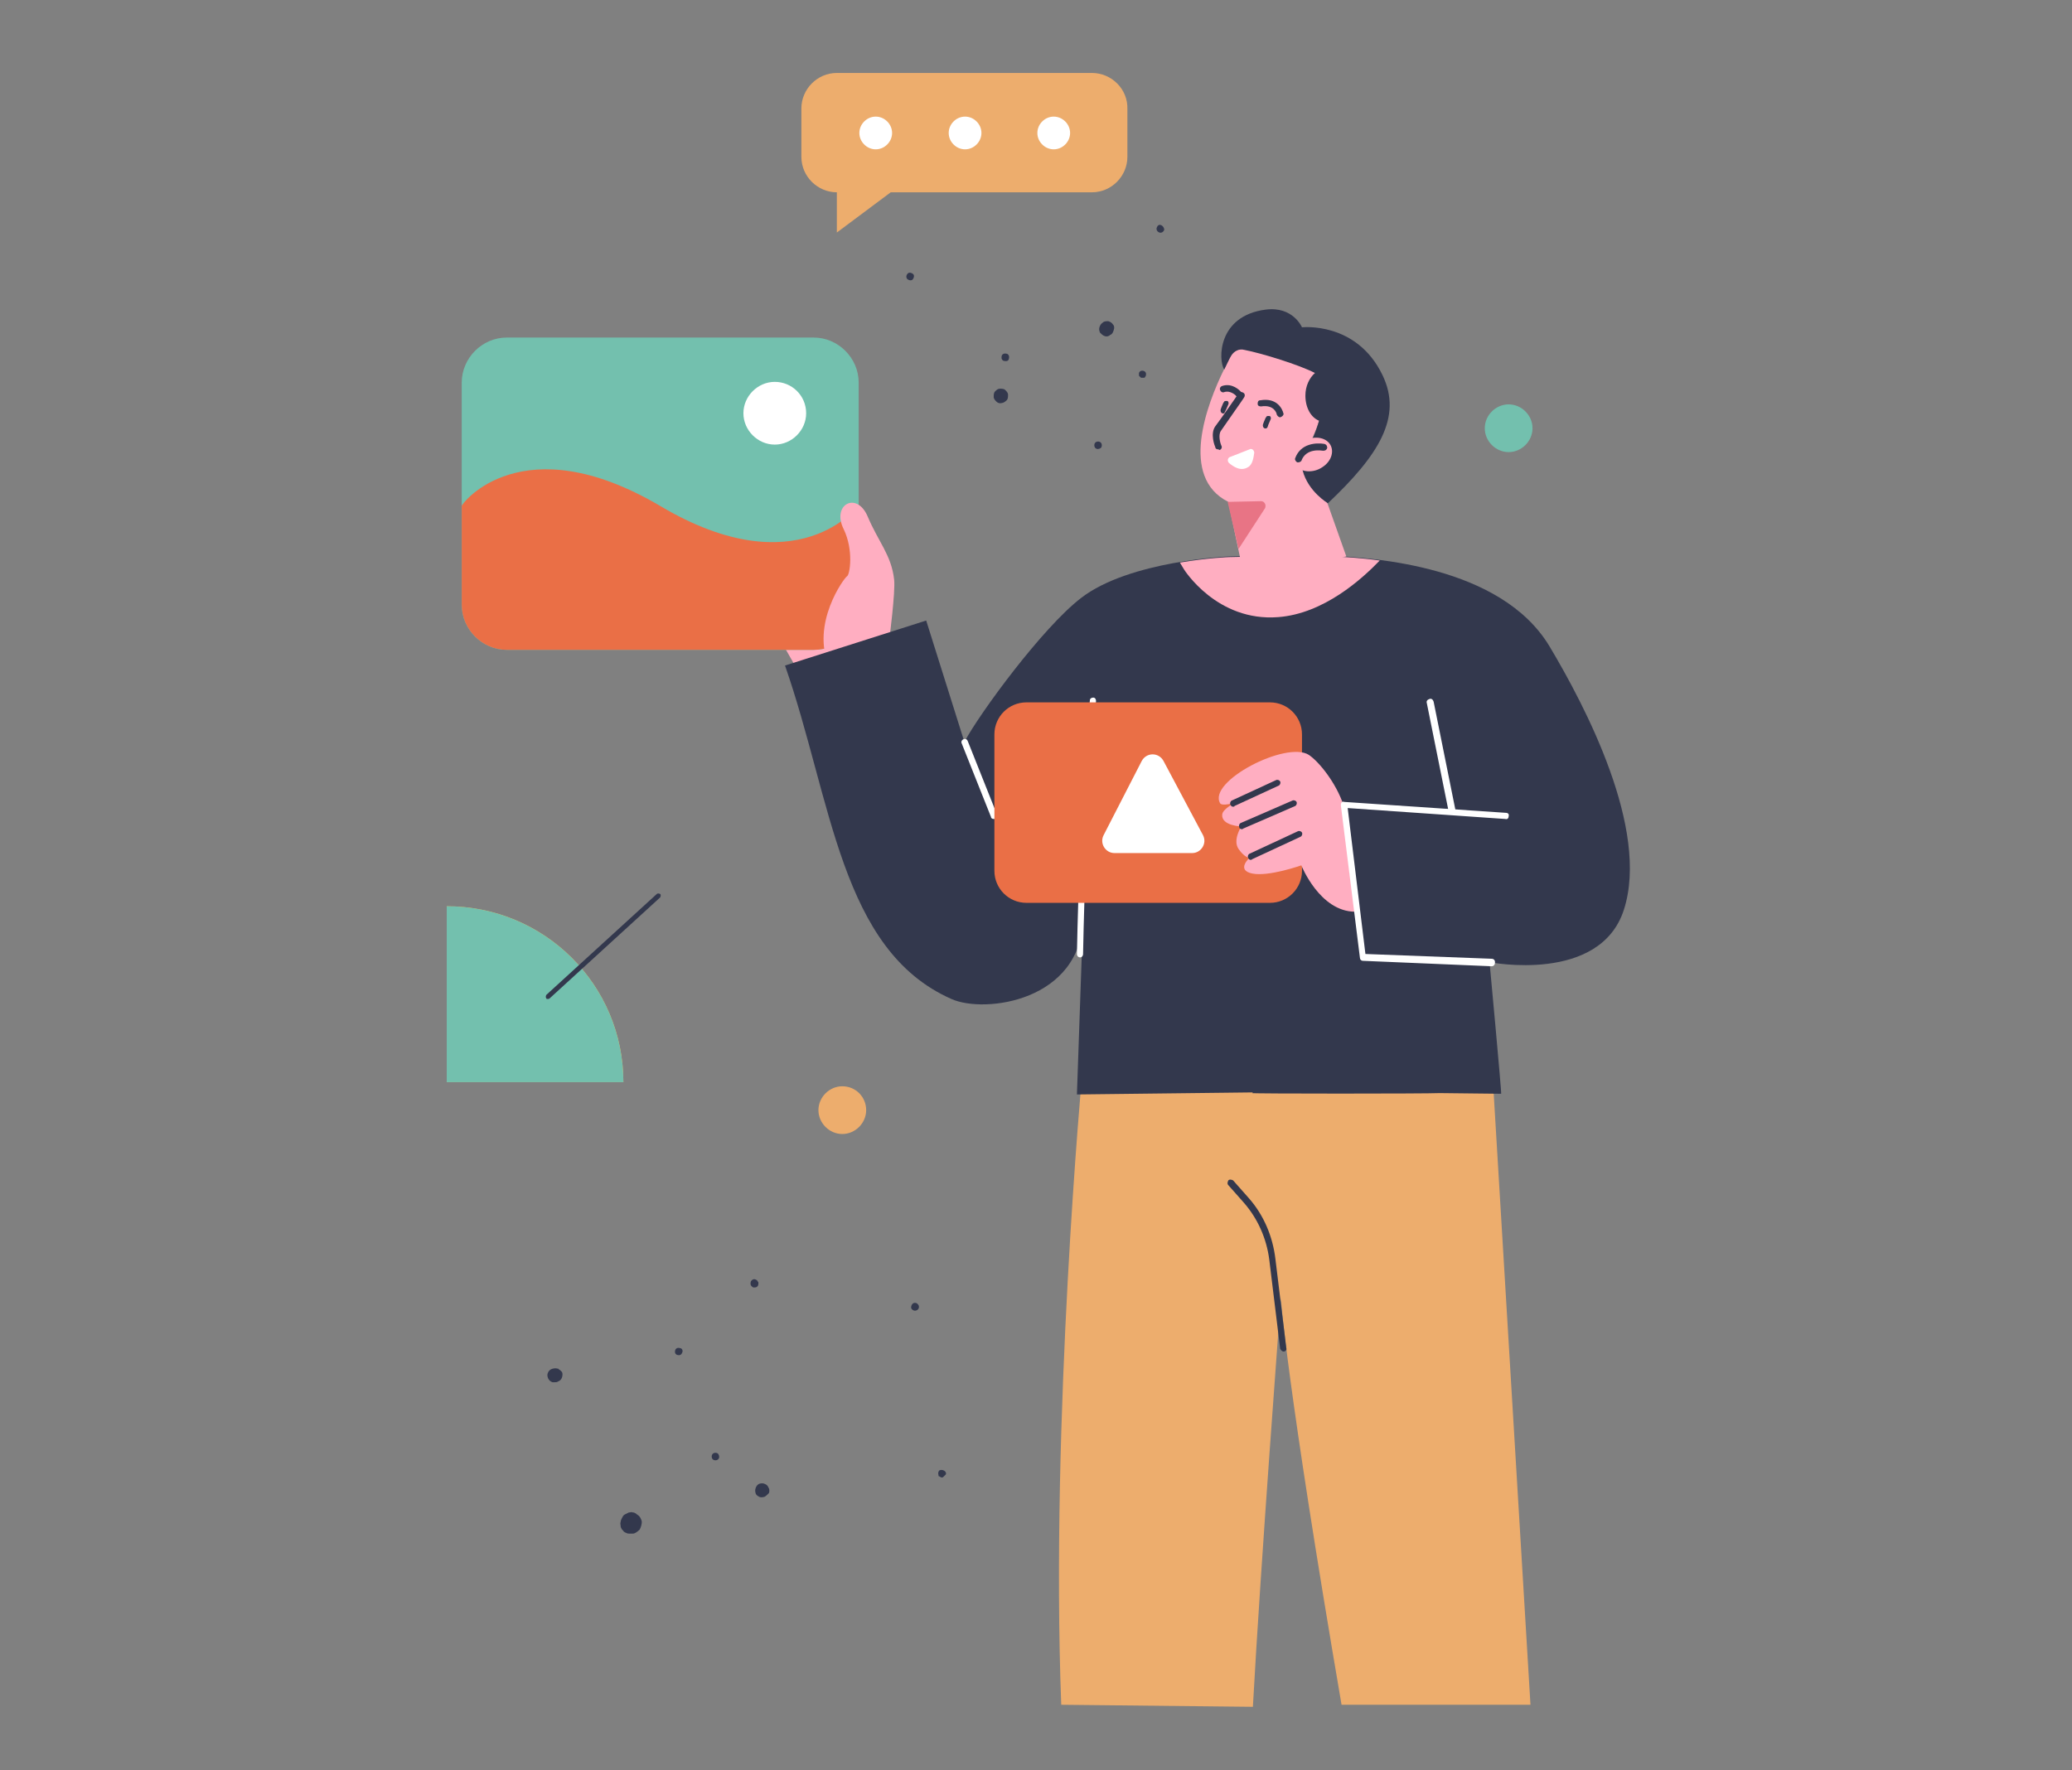<?xml version="1.0" encoding="utf-8"?>
<!-- Generator: Adobe Illustrator 26.3.1, SVG Export Plug-In . SVG Version: 6.00 Build 0)  -->
<svg version="1.1" id="sv" xmlns="http://www.w3.org/2000/svg" xmlns:xlink="http://www.w3.org/1999/xlink" x="0px" y="0px"
	 viewBox="0 0 303.8 259.6" style="enable-background:new 0 0 303.8 259.6;" xml:space="preserve">
<rect x="0" y="0" width="303.8" height="259.6" fill="#808080" stroke="none"/>
<style type="text/css">
	.st0{fill:#FFAEC1;}
	.st1{fill:#73C0AE;}
	.st2{fill:#FFFFFF;}
	.st3{fill:#EA6F46;}
	.st4{fill:#EDAD6D;}
	.st5{fill-rule:evenodd;clip-rule:evenodd;fill:#EDAD6D;}
	.st6{fill:#33384D;}
	.st7{fill-rule:evenodd;clip-rule:evenodd;fill:#33384D;}
	.st8{fill:#E87485;}
	.st9{fill-rule:evenodd;clip-rule:evenodd;fill:#FFAEC1;}
	.st10{clip-path:url(#SVGID_00000005241125018297963690000012177668682762492863_);fill:#FFC050;}
	.st11{clip-path:url(#SVGID_00000005241125018297963690000012177668682762492863_);fill:#73C0AE;}
</style>
<g>
	<polygon class="st0" points="114.5,94 117.3,98.9 123.5,95.8 122.8,85.1 	"/>
	<path class="st1" d="M119.3,95.3h-45c-3.6,0-6.6-3-6.6-6.6V56.1c0-3.6,3-6.6,6.6-6.6h45c3.6,0,6.6,3,6.6,6.6v32.6
		C125.9,92.3,123,95.3,119.3,95.3z"/>
	<path class="st2" d="M118.2,60.6c0,2.5-2.1,4.6-4.6,4.6s-4.6-2.1-4.6-4.6c0-2.5,2.1-4.6,4.6-4.6S118.2,58,118.2,60.6z"/>
	<path class="st3" d="M125.9,88.7V74.1c0,0-8.9,12.1-29.1,0.1c-20.2-11.9-29.1-0.4-29.1,0v14.5c0,3.6,3,6.6,6.6,6.6h45
		C123,95.3,125.9,92.3,125.9,88.7z"/>
	<path class="st0" d="M130.4,93.7c0,0,0.9-6.9,0.7-8.7c-0.4-3.6-2.3-5.5-3.9-9.3c-1.6-3.7-5.3-1.7-3.5,1.9c1.5,3.1,0.9,6.7,0.5,6.9
		c-0.4,0.2-5.4,7-2.6,13.3L130.4,93.7z"/>
	<path class="st4" d="M127,162.8c0,1.9-1.6,3.5-3.5,3.5c-1.9,0-3.5-1.6-3.5-3.5c0-1.9,1.6-3.5,3.5-3.5
		C125.5,159.3,127,160.9,127,162.8z"/>
	<path class="st1" d="M224.7,62.8c0,1.9-1.6,3.5-3.5,3.5c-1.9,0-3.5-1.6-3.5-3.5c0-1.9,1.6-3.5,3.5-3.5
		C223.1,59.3,224.7,60.9,224.7,62.8z"/>
	<g>
		<path class="st5" d="M224.4,250h-27.7c-8.1-47.3-8.9-59.6-8.9-59.6s-3,39.6-4.1,59.9l-28.1-0.3c-1.6-41.9,3.1-92.9,3.1-92.9
			l13.3-3.6l15.6-0.4l31,0.5L224.4,250z"/>
	</g>
	<path class="st6" d="M188.2,198.2c-0.2,0-0.4-0.2-0.5-0.4l-1.6-13.1c-0.4-3.1-1.7-6-3.7-8.3l-2.3-2.6c-0.2-0.2-0.1-0.5,0-0.7
		c0.2-0.2,0.5-0.1,0.7,0l2.3,2.6c2.2,2.5,3.5,5.6,3.9,8.9l1.6,13.1C188.7,197.9,188.5,198.2,188.2,198.2
		C188.2,198.2,188.2,198.2,188.2,198.2z"/>
	<path class="st7" d="M135.8,91l5.6,17.8c2.3-4.3,11.5-16.8,17.1-21.1c7.1-5.5,21.7-6.1,21.7-6.1s12.5-0.3,15.6-0.1
		c5.2,0.4,24.2,1.3,31.4,13.3c5.2,8.7,14.7,26.8,10.9,38.6c-3.5,10.9-19.7,7.7-19.7,7.7s1.8,19.3,1.7,19.3l-9-0.1
		c-1.8,0.1-27.9,0.1-27.5,0c0,0,0,0,0.1-0.1l-25.8,0.3l0.9-25.9c-0.2,12.2-14.4,14.1-19.3,11.9c-16.3-7.2-17.5-29.1-24.4-48.9
		L135.8,91z"/>
	<path class="st2" d="M158.4,140.4c-0.3,0-0.5-0.2-0.5-0.5c0-0.2,0.4-22.8,1.9-37.2c0-0.3,0.3-0.4,0.5-0.4c0.3,0,0.4,0.3,0.4,0.5
		c-1.5,14.4-1.9,36.9-1.9,37.1C158.8,140.2,158.6,140.4,158.4,140.4z"/>
	<path class="st2" d="M145.7,120.1c-0.2,0-0.4-0.1-0.4-0.3L141,109c-0.1-0.2,0-0.5,0.3-0.6c0.2-0.1,0.5,0,0.6,0.3l4.3,10.8
		c0.1,0.2,0,0.5-0.3,0.6C145.9,120.1,145.8,120.1,145.7,120.1z"/>
	<path class="st6" d="M147.9,112.1c-0.1,0-0.2,0-0.2-0.1l-4.3-2.4c-0.2-0.1-0.3-0.4-0.2-0.6c0.1-0.2,0.4-0.3,0.6-0.2l4.3,2.4
		c0.2,0.1,0.3,0.4,0.2,0.6C148.2,112,148.1,112.1,147.9,112.1z"/>
	<path class="st2" d="M212.9,119.4c-0.2,0-0.4-0.2-0.5-0.4l-3.2-15.9c-0.1-0.3,0.1-0.5,0.4-0.6c0.3-0.1,0.5,0.1,0.6,0.4l3.2,15.9
		C213.5,119.1,213.3,119.3,212.9,119.4C213,119.4,213,119.4,212.9,119.4z"/>
	<path class="st0" d="M179.5,54.1c0.4-0.8,0.7-1.5,1-2c0.4-0.7,1.1-1,1.9-0.9c2.9,0.6,9.4,2.6,11.1,3.8c1.8,1.4,0.1,7.3-1.9,10.9
		c-0.2,0.4-0.4,0.7-0.5,1.1l1.9,2.2l4.4,12.4l-13.8,2.8l-1.5-1.3l-2-9.5C172.9,70,176.9,59.4,179.5,54.1z"/>
	<path class="st6" d="M181.5,58.2c-0.1,0-0.3-0.1-0.3-0.2c0,0-0.8-0.8-1.7-0.5c-0.2,0.1-0.5,0-0.6-0.3c-0.1-0.2,0-0.5,0.3-0.6
		c1.5-0.5,2.6,0.7,2.7,0.8c0.2,0.2,0.2,0.5,0,0.7C181.8,58.2,181.7,58.2,181.5,58.2z"/>
	<g>
		<path class="st6" d="M187.7,61.2c-0.2,0-0.4-0.2-0.5-0.4c0-0.2-0.4-1.5-2.3-1.2c-0.3,0-0.5-0.1-0.5-0.4c0-0.3,0.1-0.5,0.4-0.5
			c2.3-0.4,3.2,1.1,3.4,2C188.2,60.9,188,61.1,187.7,61.2C187.8,61.2,187.7,61.2,187.7,61.2z"/>
		<path class="st6" d="M186,62.2c0.1-0.2,0.2-0.5,0.3-0.7c0.1-0.2,0-0.5-0.2-0.5c0,0-0.1,0-0.1,0c-0.1,0-0.3,0-0.3,0.1
			c0,0.1-0.1,0.1-0.1,0.1c-0.1,0.2-0.2,0.5-0.3,0.7c-0.1,0.3-0.2,0.4-0.1,0.7c0.1,0.2,0.3,0.3,0.5,0.2
			C185.9,62.7,185.9,62.4,186,62.2z"/>
		<path class="st6" d="M179.8,60c0.1-0.2,0.2-0.5,0.3-0.7c0.1-0.2,0-0.5-0.2-0.5c0,0-0.1,0-0.1,0c-0.1,0-0.3,0-0.3,0.1
			c0,0.1-0.1,0.1-0.1,0.1c-0.1,0.2-0.2,0.5-0.3,0.7c-0.1,0.3-0.2,0.4-0.1,0.7c0.1,0.2,0.3,0.3,0.5,0.2
			C179.6,60.4,179.7,60.2,179.8,60z"/>
	</g>
	<path class="st2" d="M180.4,67c-0.4,0.1-0.5,0.6-0.2,0.9c0.6,0.5,1.7,1.3,2.8,0.6c0.7-0.4,0.8-1.5,0.9-2.1c0-0.4-0.4-0.7-0.7-0.5
		L180.4,67z"/>
	<path class="st6" d="M178.6,65.9c-0.2,0-0.4-0.1-0.4-0.3c-0.1-0.2-0.8-2,0-3.1c0.7-0.9,3.4-4.8,3.4-4.8c0.1-0.2,0.4-0.3,0.7-0.1
		c0.2,0.1,0.3,0.4,0.1,0.7c-0.1,0.2-2.8,4-3.4,4.9c-0.4,0.6-0.1,1.8,0.1,2.2c0.1,0.2,0,0.5-0.3,0.6
		C178.7,65.9,178.6,65.9,178.6,65.9z"/>
	<path class="st8" d="M184.7,73.5c0.6-0.1,1,0.4,0.8,1l-3.9,6l-1.6-6.9L184.7,73.5z"/>
	<path class="st6" d="M185.6,45.4c4-0.5,5.3,2.6,5.3,2.6s8-0.9,11.8,7c3,6.2-0.6,11.8-8,18.8c0,0-2.9-1.7-3.7-4.8
		c-0.2-0.9,0.1-2,0.6-3c0.7-1.2,1.4-2.8,1.8-4.3c-1.2-0.5-2-1.9-2-3.7c0-1.4,0.6-2.6,1.4-3.3c-2.3-1.2-7.8-2.9-10.4-3.4
		c-0.7-0.2-1.5,0.2-1.9,0.9c-0.3,0.5-0.6,1.2-1,2C178.6,52.8,178.5,46.3,185.6,45.4z"/>
	<g>
		<path class="st0" d="M190,68.3c0.8,1,2.6,1.1,3.9,0.2c1.4-0.9,1.8-2.5,1-3.5c-0.8-1-2.6-1.1-3.9-0.2
			C189.6,65.7,189.2,67.3,190,68.3z"/>
		<path class="st6" d="M190.4,67.8c-0.1,0-0.1,0-0.2,0c-0.2-0.1-0.4-0.4-0.3-0.6c0.8-2.2,3.1-2.3,4.3-2.1c0.3,0.1,0.4,0.3,0.4,0.6
			c-0.1,0.3-0.3,0.4-0.6,0.4c-0.1,0-2.5-0.5-3.2,1.5C190.8,67.6,190.6,67.8,190.4,67.8z"/>
	</g>
	<path class="st9" d="M202.3,82.2c-2.8-0.4-5.1-0.5-6.5-0.6c-3.1-0.2-15.6,0.1-15.6,0.1s-3.1,0.1-7.2,0.8l0.6,1c0,0,4.8,7.7,13.8,7
		C194.1,90,199.7,84.9,202.3,82.2z"/>
	<path class="st3" d="M186.2,132.4h-35.7c-2.6,0-4.7-2.1-4.7-4.7v-20c0-2.6,2.1-4.7,4.7-4.7h35.7c2.6,0,4.7,2.1,4.7,4.7v20
		C190.9,130.3,188.8,132.4,186.2,132.4z"/>
	<path class="st2" d="M163.4,125.1h11.4c1.3,0,2.2-1.4,1.6-2.6l-5.8-10.9c-0.7-1.3-2.5-1.3-3.2,0l-5.6,10.9
		C161.2,123.7,162.1,125.1,163.4,125.1z"/>
	<g>
		<path class="st9" d="M197.9,127.9l-0.9-9.8c-1.1-3.3-3.6-6.4-5.1-7.4c-3.3-2.1-14.9,3.9-13,7.1c0.4,0.7,4.4-0.8,1.8,0.1
			c-0.9,0.6-1.5,1.1-1.5,1.6c-0.1,1.6,2.8,1.7,2.8,1.7s-1.3,2-0.4,3.3c0.9,1.3,1.6,1.3,1.6,1.3s-2,1.8,0.4,2.3s7.2-1.2,7.2-1.2
			s2.7,6.8,7.9,6.8L197.9,127.9z"/>
		<path class="st6" d="M180.8,118.3c-0.2,0-0.3-0.1-0.4-0.3c-0.1-0.2,0-0.5,0.2-0.6l6.5-3c0.2-0.1,0.5,0,0.6,0.2
			c0.1,0.2,0,0.5-0.2,0.6l-6.5,3C181,118.3,180.9,118.3,180.8,118.3z"/>
		<path class="st6" d="M182.1,121.6c-0.2,0-0.4-0.1-0.4-0.3c-0.1-0.2,0-0.5,0.2-0.6l7.6-3.3c0.2-0.1,0.5,0,0.6,0.2
			c0.1,0.2,0,0.5-0.2,0.6l-7.6,3.3C182.3,121.5,182.2,121.6,182.1,121.6z"/>
		<path class="st6" d="M183.4,126.1c-0.2,0-0.3-0.1-0.4-0.3c-0.1-0.2,0-0.5,0.2-0.6l7.1-3.3c0.2-0.1,0.5,0,0.6,0.2
			c0.1,0.2,0,0.5-0.2,0.6l-7.1,3.3C183.5,126.1,183.4,126.1,183.4,126.1z"/>
	</g>
	<path class="st2" d="M218.7,141.7c0,0-18.9-0.8-18.9-0.8c-0.2,0-0.4-0.2-0.4-0.4l-2.8-22.4c0-0.1,0-0.3,0.1-0.4
		c0.1-0.1,0.2-0.2,0.4-0.1l23.7,1.6c0.3,0,0.5,0.2,0.4,0.5c0,0.3-0.2,0.5-0.5,0.4l-23.1-1.6l2.6,21.4l18.5,0.7
		c0.3,0,0.5,0.2,0.5,0.5C219.2,141.5,219,141.7,218.7,141.7z"/>
	<g>
		<path class="st4" d="M160.1,10.7h-37.4c-2.9,0-5.2,2.4-5.2,5.2v7.1c0,2.9,2.4,5.2,5.2,5.2v5.9l7.9-5.9h29.5c2.9,0,5.2-2.4,5.2-5.2
			V16C165.4,13.1,163,10.7,160.1,10.7z"/>
		<path class="st2" d="M130.8,19.5c0,1.3-1.1,2.4-2.4,2.4c-1.3,0-2.4-1.1-2.4-2.4c0-1.3,1.1-2.4,2.4-2.4
			C129.7,17.1,130.8,18.2,130.8,19.5z"/>
		<path class="st2" d="M143.9,19.5c0,1.3-1.1,2.4-2.4,2.4c-1.3,0-2.4-1.1-2.4-2.4c0-1.3,1.1-2.4,2.4-2.4
			C142.8,17.1,143.9,18.2,143.9,19.5z"/>
		<path class="st2" d="M156.9,19.5c0,1.3-1.1,2.4-2.4,2.4s-2.4-1.1-2.4-2.4c0-1.3,1.1-2.4,2.4-2.4S156.9,18.2,156.9,19.5z"/>
	</g>
	<g>
		<defs>
			<path id="SVGID_1_" d="M65.5,158.7h25.9c0-14.3-11.6-25.8-25.9-25.8V158.7z"/>
		</defs>
		<clipPath id="SVGID_00000132785748144895055840000012493018905196438413_">
			<use xlink:href="#SVGID_1_"  style="overflow:visible;"/>
		</clipPath>
		<path style="clip-path:url(#SVGID_00000132785748144895055840000012493018905196438413_);fill:#FFC050;" d="M65.5,158.7h25.9
			c0-14.3-11.6-25.8-25.9-25.8V158.7z"/>
		<path style="clip-path:url(#SVGID_00000132785748144895055840000012493018905196438413_);fill:#73C0AE;" d="M65.5,158.7h25.9
			c0-14.3-11.6-25.8-25.9-25.8V158.7z"/>
	</g>
	<path class="st6" d="M80.3,146.5c-0.1,0-0.2,0-0.2-0.1c-0.1-0.1-0.1-0.3,0-0.5l16.2-14.8c0.1-0.1,0.3-0.1,0.5,0
		c0.1,0.1,0.1,0.3,0,0.5l-16.2,14.8C80.5,146.5,80.4,146.5,80.3,146.5z"/>
	<g>
		<g>
			<path class="st6" d="M100,198.4c-0.1,0.3-0.4,0.4-0.7,0.3c-0.3-0.1-0.4-0.4-0.3-0.7c0.1-0.3,0.4-0.4,0.7-0.3
				C100,197.7,100.2,198.1,100,198.4z"/>
		</g>
		<g>
			<path class="st6" d="M111.1,188.6c-0.1,0.1-0.2,0.2-0.4,0.2c-0.1,0-0.1,0-0.2,0c-0.1,0-0.1,0-0.2-0.1c-0.3-0.2-0.3-0.5-0.2-0.8
				c0.2-0.3,0.5-0.4,0.8-0.2c0.1,0,0.1,0.1,0.2,0.2c0,0.1,0.1,0.1,0.1,0.2C111.2,188.3,111.2,188.4,111.1,188.6z"/>
		</g>
		<g>
			<path class="st6" d="M105.3,214c-0.2,0.2-0.6,0.2-0.8,0c-0.2-0.2-0.2-0.6,0-0.8c0.2-0.2,0.6-0.2,0.8,0
				C105.5,213.5,105.5,213.8,105.3,214z"/>
		</g>
		<g>
			<path class="st6" d="M134.5,192.1c-0.3,0.2-0.6,0.1-0.8-0.1c-0.2-0.2-0.1-0.6,0.1-0.8c0.2-0.2,0.6-0.2,0.8,0.1
				C134.8,191.5,134.8,191.9,134.5,192.1z"/>
		</g>
		<g>
			<path class="st6" d="M138.3,216.6c-0.1,0.1-0.3,0.1-0.4,0c-0.1,0-0.1-0.1-0.2-0.1c-0.1,0-0.1-0.1-0.1-0.2c-0.1-0.3,0-0.6,0.2-0.7
				c0.3-0.1,0.6,0,0.8,0.2c0,0.1,0.1,0.1,0.1,0.2c0,0.1,0,0.1,0,0.2C138.5,216.4,138.4,216.5,138.3,216.6z"/>
		</g>
		<g>
			<path class="st6" d="M82.4,202c-0.1,0.3-0.3,0.5-0.6,0.6c-0.1,0.1-0.3,0.1-0.4,0.1c-0.1,0-0.1,0-0.2,0c0,0-0.1,0-0.1,0
				c0,0-0.1,0-0.1,0c-0.3-0.1-0.5-0.3-0.6-0.5c-0.1-0.2-0.2-0.5-0.1-0.8c0.1-0.3,0.3-0.5,0.5-0.6c0.2-0.1,0.6-0.2,0.9-0.1
				c0,0,0.1,0,0.1,0c0,0,0.1,0,0.1,0.1c0.1,0,0.1,0.1,0.2,0.1c0.1,0.1,0.2,0.2,0.3,0.3C82.5,201.4,82.5,201.7,82.4,202z"/>
		</g>
		<g>
			<path class="st6" d="M112.1,219.5c-0.3,0.1-0.6,0.1-0.8,0c-0.1-0.1-0.2-0.1-0.3-0.2c-0.1-0.1-0.2-0.2-0.2-0.3
				c-0.1-0.3-0.1-0.5,0-0.8c0.1-0.3,0.3-0.5,0.5-0.6c0.3-0.1,0.6-0.1,0.8,0c0.3,0.1,0.5,0.3,0.6,0.6c0.1,0.1,0.1,0.3,0.1,0.4
				c0,0.1,0,0.3-0.1,0.4C112.5,219.2,112.3,219.4,112.1,219.5z"/>
		</g>
		<g>
			<path class="st6" d="M93.8,224.3c-0.3,0.3-0.7,0.6-1,0.6c-0.2,0-0.4,0-0.6,0c-0.2,0-0.4-0.1-0.6-0.2c-0.1-0.1-0.2-0.1-0.2-0.2
				c-0.1-0.1-0.1-0.1-0.2-0.2c-0.1-0.2-0.2-0.3-0.2-0.5c0-0.2-0.1-0.4,0-0.6c0-0.2,0.1-0.4,0.2-0.6c0.1-0.2,0.2-0.4,0.4-0.5
				c0.2-0.1,0.4-0.2,0.6-0.3c0.2,0,0.4-0.1,0.6,0c0.1,0,0.2,0,0.3,0.1c0.1,0,0.2,0.1,0.3,0.2c0.2,0.1,0.4,0.3,0.5,0.5
				c0.1,0.2,0.2,0.4,0.2,0.6C94.1,223.5,94,223.9,93.8,224.3z"/>
		</g>
	</g>
	<g>
		<g>
			<path class="st6" d="M170,34.1c-0.3-0.1-0.5-0.4-0.4-0.7c0.1-0.3,0.3-0.5,0.6-0.4c0.3,0.1,0.5,0.4,0.5,0.7
				C170.6,34,170.3,34.2,170,34.1z"/>
		</g>
		<g>
			<path class="st6" d="M167.3,55.4c-0.1-0.1-0.2-0.2-0.3-0.3c0-0.1,0-0.1,0-0.2c0-0.1,0-0.1,0-0.2c0.1-0.3,0.4-0.4,0.7-0.3
				c0.3,0.1,0.4,0.4,0.3,0.7c0,0.1-0.1,0.1-0.1,0.2c-0.1,0.1-0.1,0.1-0.2,0.1C167.6,55.4,167.5,55.4,167.3,55.4z"/>
		</g>
		<g>
			<path class="st6" d="M147.1,52.9c-0.3-0.2-0.3-0.5-0.2-0.8c0.2-0.3,0.5-0.3,0.8-0.2c0.3,0.2,0.3,0.5,0.2,0.8
				C147.8,53,147.4,53,147.1,52.9z"/>
		</g>
		<g>
			<path class="st6" d="M160.6,65.7c-0.2-0.2-0.2-0.6,0-0.8c0.2-0.2,0.6-0.2,0.8,0c0.2,0.2,0.2,0.6,0,0.8
				C161.1,65.9,160.8,65.9,160.6,65.7z"/>
		</g>
		<g>
			<path class="st6" d="M133,40.9c-0.2-0.3-0.1-0.6,0.1-0.8c0.2-0.2,0.6-0.1,0.8,0.1c0.2,0.2,0.1,0.6-0.1,0.8
				C133.6,41.2,133.2,41.1,133,40.9z"/>
		</g>
		<g>
			<path class="st6" d="M162,49.3c-0.3-0.1-0.5-0.3-0.7-0.5c-0.1-0.2-0.2-0.5-0.1-0.8c0.1-0.3,0.2-0.5,0.5-0.7
				c0.2-0.2,0.5-0.2,0.8-0.2c0.3,0.1,0.5,0.2,0.7,0.5c0.2,0.2,0.2,0.5,0.1,0.8c-0.1,0.3-0.2,0.6-0.5,0.7
				C162.6,49.3,162.3,49.4,162,49.3z"/>
		</g>
		<g>
			<path class="st6" d="M146.1,58.9c-0.2-0.2-0.4-0.4-0.4-0.7c0-0.3,0-0.6,0.2-0.8c0.2-0.2,0.4-0.4,0.7-0.4c0.3,0,0.6,0,0.8,0.2
				c0.2,0.2,0.4,0.4,0.4,0.7c0,0.3,0,0.6-0.2,0.8c-0.2,0.2-0.5,0.4-0.7,0.4C146.6,59.2,146.3,59.1,146.1,58.9z"/>
		</g>
	</g>
	<g>
		<defs>
			<path id="SVGID_00000008842960854041157150000015298155698150141075_" d="M135.8,91l5.6,17.8c2.3-4.3,11.5-16.8,17.1-21.1
				c7.1-5.5,21.7-6.1,21.7-6.1s12.5-0.3,15.6-0.1c5.2,0.4,24.2,1.3,31.4,13.3c5.2,8.7,14.7,26.8,10.9,38.6
				c-3.5,10.9-19.7,7.7-19.7,7.7s1.8,19.3,1.7,19.3l-9-0.1c-1.8,0.1-27.9,0.1-27.5,0c0,0,0,0,0.1-0.1l-25.8,0.3l0.9-25.9
				c-0.2,12.2-14.4,14.1-19.3,11.9c-16.3-7.2-17.5-29.1-24.4-48.9L135.8,91z"/>
		</defs>
		<clipPath id="SVGID_00000042696785475243876360000007360460831826890122_">
			<use xlink:href="#SVGID_00000008842960854041157150000015298155698150141075_"  style="overflow:visible;"/>
		</clipPath>
	</g>
	<g>
		<defs>
			<path id="SVGID_00000174603218460817260760000008726003736609553822_" d="M185.6,45.4c4-0.5,5.3,2.6,5.3,2.6s8-0.9,11.8,7
				c3,6.2-0.6,11.8-8,18.8c0,0-2.9-1.7-3.7-4.8c-0.2-0.9,0.1-2,0.6-3c0.7-1.2,1.4-2.8,1.8-4.3c-1.2-0.5-2-1.9-2-3.7
				c0-1.4,0.6-2.6,1.4-3.3c-2.3-1.2-7.8-2.9-10.4-3.4c-0.7-0.2-1.5,0.2-1.9,0.9c-0.3,0.5-0.6,1.2-1,2
				C178.6,52.8,178.5,46.3,185.6,45.4z"/>
		</defs>
		<clipPath id="SVGID_00000103985070883621788520000008163193345665501351_">
			<use xlink:href="#SVGID_00000174603218460817260760000008726003736609553822_"  style="overflow:visible;"/>
		</clipPath>
	</g>
</g>
</svg>
